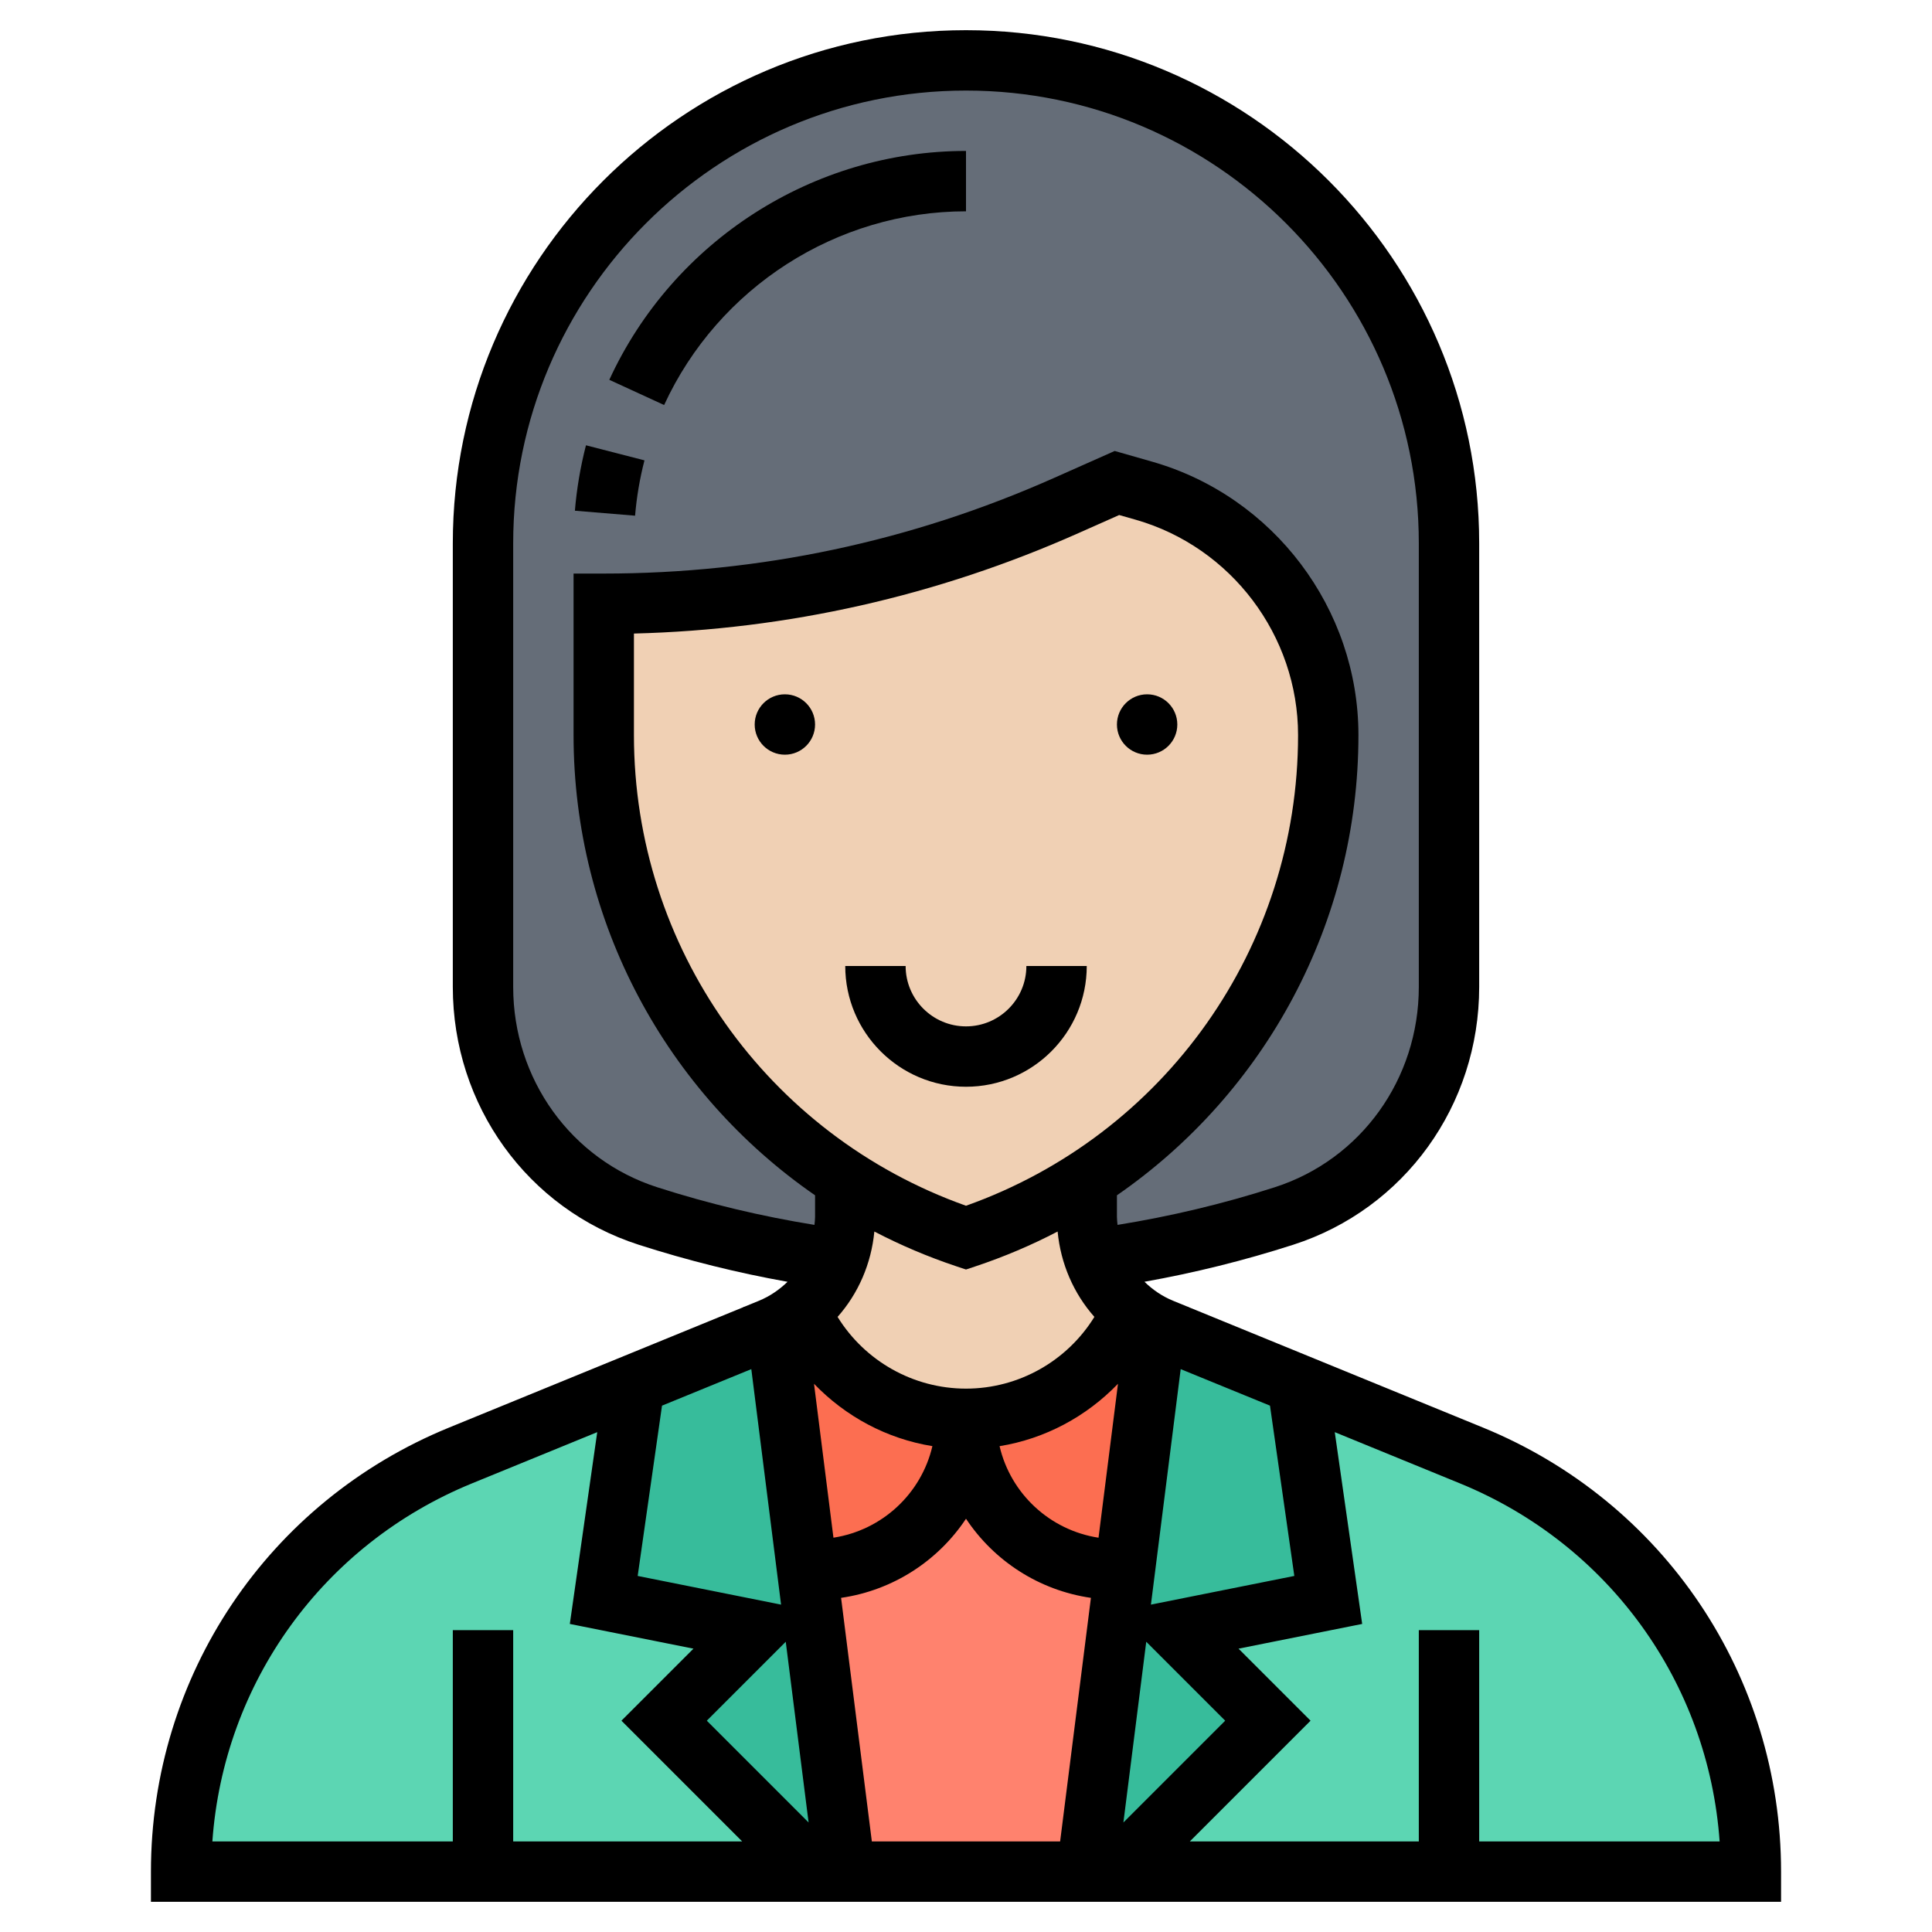 <svg id="Layer_35" enable-background="new 0 0 64 64" height="512" viewBox="0 0 64 64" width="512" xmlns="http://www.w3.org/2000/svg"><path d="m23.31 34.61 4.69 4.46v1.24c0 .48-.09.96-.25 1.4h-.01c-2.37-.32-4.5-.86-6.28-1.43-3.27-1.05-5.46-4.15-5.46-7.59v-14.69c0-8.84 7.16-16 16-16s16 7.16 16 16v14.69c0 3.44-2.19 6.54-5.46 7.59-1.78.57-3.91 1.11-6.28 1.43h-.01c-.16-.44-.25-.92-.25-1.4v-1.24c1.84-1.19 3.43-2.71 4.69-4.46 2.1-2.92 3.31-6.49 3.31-10.26 0-3.76-2.49-7.06-6.11-8.09l-.89-.26-1.69.75c-2.41 1.07-4.92 1.88-7.49 2.43-2.56.54-5.18.82-7.82.82v4.35c0 3.77 1.21 7.34 3.31 10.26z" fill="#656d78"/><path d="m16 62h-10c0-6.05 3.66-11.5 9.26-13.79l5.69-2.33.05.12-1 7 5 1-3 3 5 5z" fill="#5cd6b3"/><path d="m48 62h-11l5-5-3-3 5-1-1-7 .05-.12 5.69 2.33c2.8 1.15 5.12 3.08 6.73 5.49 1.61 2.4 2.53 5.28 2.53 8.3z" fill="#5cd6b3"/><path d="m27 62-5-5 3-3-5-1 1-7-.05-.12 4.56-1.86c.07-.03.13-.06.2-.1l1.02 8.07 1.27 10.01z" fill="#37bc9b"/><path d="m39 54 3 3-5 5h-1l1.27-10.01 1.02-8.07c.07.04.13.07.2.1l4.56 1.86-.05.12 1 7z" fill="#37bc9b"/><path d="m38.29 43.92-1.02 8.07c-.09.01-.18.01-.27.01-2.76 0-5-2.24-5-5 2.45 0 4.56-1.47 5.49-3.57.25.2.51.36.8.49z" fill="#fc6e51"/><path d="m37.27 51.99-1.27 10.01h-8l-1.27-10.01c.09.01.18.01.27.01 2.76 0 5-2.24 5-5 0 2.76 2.24 5 5 5 .09 0 .18 0 .27-.01z" fill="#ff826e"/><path d="m26.51 43.43c.93 2.1 3.04 3.57 5.49 3.57 0 2.76-2.24 5-5 5-.09 0-.18 0-.27-.01l-1.02-8.07c.29-.13.55-.29.8-.49z" fill="#fc6e51"/><path d="m36.25 41.71c.25.67.68 1.27 1.24 1.72-.93 2.1-3.04 3.57-5.49 3.57s-4.56-1.47-5.49-3.57c.56-.45.99-1.05 1.24-1.72.16-.44.25-.92.25-1.4v-1.24c1.23.8 2.57 1.45 4 1.93 1.43-.48 2.77-1.13 4-1.93v1.24c0 .48.09.96.25 1.4z" fill="#f0d0b4"/><path d="m37.89 16.26c3.62 1.03 6.11 4.33 6.11 8.09 0 3.77-1.21 7.34-3.31 10.26-1.26 1.75-2.85 3.27-4.69 4.46-1.23.8-2.57 1.45-4 1.93-1.43-.48-2.77-1.13-4-1.93l-4.69-4.46c-2.1-2.92-3.31-6.49-3.31-10.26v-4.35c2.64 0 5.26-.28 7.82-.82 2.57-.55 5.08-1.36 7.49-2.43l1.69-.75z" fill="#f0d0b4"/><circle cx="26" cy="24" r="1"/><circle cx="38" cy="24" r="1"/><path d="m32 34c-1.103 0-2-.897-2-2h-2c0 2.206 1.794 4 4 4s4-1.794 4-4h-2c0 1.103-.897 2-2 2z"/><path d="m21.349 15.25-1.938-.499c-.183.711-.307 1.44-.367 2.167l1.994.165c.051-.615.155-1.231.311-1.833z"/><path d="m32 7v-2c-5.059 0-9.697 2.976-11.816 7.582l1.816.835c1.795-3.898 5.72-6.417 10-6.417z"/><path d="m49.123 47.289-9.751-3.99.001-.007-.025-.003-.484-.198c-.365-.149-.682-.368-.952-.631 1.65-.294 3.302-.703 4.93-1.227 3.683-1.185 6.158-4.617 6.158-8.54v-14.693c0-9.374-7.626-17-17-17s-17 7.626-17 17v14.693c0 3.923 2.475 7.355 6.158 8.541 1.628.523 3.28.933 4.93 1.227-.271.263-.588.482-.953.631l-.481.197-.028.004.001.008-9.751 3.989c-5.999 2.453-9.876 8.227-9.876 14.71v1h54v-1c0-6.483-3.877-12.257-9.877-14.711zm-7.053-.725.806 5.641-4.75.95.986-7.801zm-10.07-6.622c-6.594-2.345-11-8.568-11-15.591v-3.364c5.096-.129 10.042-1.245 14.717-3.323l1.357-.603.545.155c3.168.906 5.381 3.84 5.381 7.135 0 7.023-4.406 13.247-11 15.591zm-3.036.854c.864.45 1.772.837 2.719 1.153l.317.105.316-.105c.947-.316 1.855-.702 2.719-1.153.102 1.066.53 2.051 1.218 2.828-.902 1.461-2.505 2.376-4.253 2.376s-3.351-.915-4.254-2.376c.688-.777 1.116-1.762 1.218-2.828zm-1.999 5.043c1.045 1.086 2.414 1.823 3.922 2.066-.367 1.574-1.662 2.783-3.278 3.033zm10.07 0-.645 5.1c-1.616-.25-2.911-1.459-3.278-3.033 1.51-.244 2.878-.982 3.923-2.067zm-10.249 14.533-3.372-3.372 2.615-2.615zm1.076-7.441c1.724-.25 3.214-1.229 4.138-2.621.924 1.392 2.414 2.372 4.138 2.621l-1.02 8.069h-6.237zm10.109 1.454 2.615 2.615-3.372 3.372zm-20.971-21.692v-14.693c0-8.271 6.729-15 15-15s15 6.729 15 15v14.693c0 3.051-1.917 5.718-4.771 6.636-1.72.554-3.468.966-5.209 1.247-.008-.087-.02-.173-.02-.262v-.718c4.921-3.401 8-9.039 8-15.245 0-4.184-2.81-7.908-6.832-9.057l-1.242-.355-2.021.898c-4.723 2.099-9.738 3.163-14.905 3.163h-1v5.351c0 6.206 3.079 11.845 8 15.245v.718c0 .089-.012.175-.02.262-1.741-.281-3.489-.694-5.209-1.247-2.854-.918-4.771-3.585-4.771-6.636zm8.874 20.462-4.75-.95.806-5.641 2.958-1.21zm-10.239-4.016 4.149-1.697-.908 6.353 4.096.819-2.386 2.386 4 4h-7.586v-7h-2v7h-7.965c.373-5.255 3.665-9.842 8.6-11.861zm33.365 11.861v-7h-2v7h-7.586l4-4-2.386-2.386 4.096-.819-.908-6.353 4.149 1.698c4.935 2.018 8.227 6.605 8.6 11.86z"/></svg>